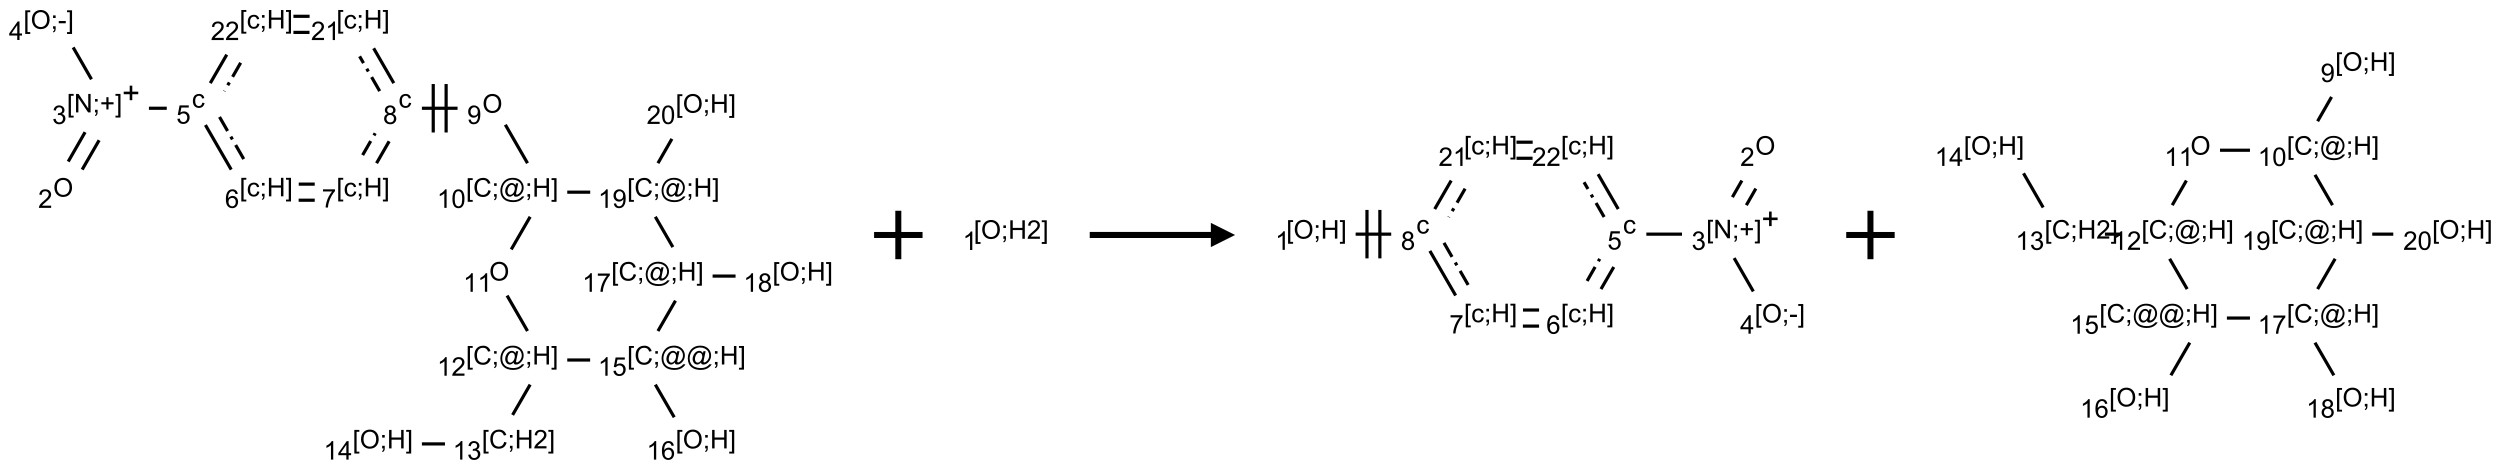 <?xml version="1.0" encoding="UTF-8"?>
<svg xmlns="http://www.w3.org/2000/svg" xmlns:xlink="http://www.w3.org/1999/xlink" width="1032" height="194" viewBox="0 0 1032 194">
<defs>
<g>
<g id="glyph-0-0">
<path d="M 1.332 0 L 1.332 -6.668 L 6.668 -6.668 L 6.668 0 Z M 1.5 -0.168 L 6.5 -0.168 L 6.5 -6.5 L 1.5 -6.5 Z M 1.5 -0.168 "/>
</g>
<g id="glyph-0-1">
<path d="M 0.516 -3.719 C 0.516 -4.984 0.855 -5.977 1.535 -6.695 C 2.215 -7.414 3.094 -7.77 4.172 -7.77 C 4.875 -7.77 5.512 -7.602 6.078 -7.266 C 6.645 -6.93 7.074 -6.461 7.371 -5.855 C 7.668 -5.254 7.816 -4.57 7.816 -3.809 C 7.816 -3.035 7.66 -2.34 7.348 -1.73 C 7.035 -1.117 6.594 -0.656 6.02 -0.34 C 5.449 -0.027 4.828 0.129 4.168 0.129 C 3.449 0.129 2.805 -0.043 2.238 -0.391 C 1.672 -0.738 1.246 -1.211 0.953 -1.812 C 0.66 -2.414 0.516 -3.047 0.516 -3.719 Z M 1.559 -3.703 C 1.559 -2.781 1.805 -2.059 2.301 -1.527 C 2.793 -1 3.414 -0.734 4.16 -0.734 C 4.922 -0.734 5.547 -1 6.039 -1.535 C 6.531 -2.07 6.777 -2.828 6.777 -3.812 C 6.777 -4.434 6.672 -4.977 6.461 -5.441 C 6.25 -5.902 5.945 -6.262 5.539 -6.52 C 5.133 -6.773 4.68 -6.902 4.176 -6.902 C 3.461 -6.902 2.848 -6.656 2.332 -6.164 C 1.816 -5.672 1.559 -4.852 1.559 -3.703 Z M 1.559 -3.703 "/>
</g>
<g id="glyph-0-2">
<path d="M 5.371 -0.902 L 5.371 0 L 0.324 0 C 0.316 -0.227 0.352 -0.441 0.434 -0.652 C 0.562 -0.996 0.766 -1.332 1.051 -1.668 C 1.332 -2 1.742 -2.387 2.277 -2.824 C 3.105 -3.504 3.668 -4.043 3.957 -4.441 C 4.25 -4.84 4.395 -5.215 4.395 -5.566 C 4.395 -5.938 4.262 -6.254 3.996 -6.508 C 3.73 -6.762 3.387 -6.891 2.957 -6.891 C 2.508 -6.891 2.145 -6.754 1.875 -6.484 C 1.605 -6.215 1.469 -5.84 1.465 -5.359 L 0.5 -5.457 C 0.566 -6.176 0.812 -6.727 1.246 -7.102 C 1.676 -7.477 2.254 -7.668 2.98 -7.668 C 3.711 -7.668 4.293 -7.465 4.719 -7.059 C 5.145 -6.652 5.359 -6.148 5.359 -5.547 C 5.359 -5.242 5.297 -4.941 5.172 -4.645 C 5.047 -4.352 4.84 -4.039 4.551 -3.715 C 4.262 -3.387 3.777 -2.938 3.105 -2.371 C 2.543 -1.898 2.18 -1.578 2.02 -1.41 C 1.859 -1.242 1.73 -1.07 1.625 -0.902 Z M 5.371 -0.902 "/>
</g>
<g id="glyph-0-3">
<path d="M 0.723 2.121 L 0.723 -7.637 L 2.793 -7.637 L 2.793 -6.859 L 1.66 -6.859 L 1.66 1.344 L 2.793 1.344 L 2.793 2.121 Z M 0.723 2.121 "/>
</g>
<g id="glyph-0-4">
<path d="M 0.812 0 L 0.812 -7.637 L 1.848 -7.637 L 5.859 -1.641 L 5.859 -7.637 L 6.828 -7.637 L 6.828 0 L 5.793 0 L 1.781 -6 L 1.781 0 Z M 0.812 0 "/>
</g>
<g id="glyph-0-5">
<path d="M 0.949 -4.465 L 0.949 -5.531 L 2.016 -5.531 L 2.016 -4.465 Z M 0.949 0 L 0.949 -1.066 L 2.016 -1.066 L 2.016 0 C 2.016 0.391 1.945 0.711 1.809 0.949 C 1.668 1.191 1.449 1.379 1.145 1.512 L 0.887 1.109 C 1.082 1.023 1.23 0.895 1.324 0.727 C 1.418 0.559 1.469 0.316 1.48 0 Z M 0.949 0 "/>
</g>
<g id="glyph-0-6">
<path d="M 2.672 -1.234 L 2.672 -3.328 L 0.594 -3.328 L 0.594 -4.203 L 2.672 -4.203 L 2.672 -6.281 L 3.559 -6.281 L 3.559 -4.203 L 5.637 -4.203 L 5.637 -3.328 L 3.559 -3.328 L 3.559 -1.234 Z M 2.672 -1.234 "/>
</g>
<g id="glyph-0-7">
<path d="M 2.27 2.121 L 0.203 2.121 L 0.203 1.344 L 1.332 1.344 L 1.332 -6.859 L 0.203 -6.859 L 0.203 -7.637 L 2.27 -7.637 Z M 2.27 2.121 "/>
</g>
<g id="glyph-0-8">
<path d="M 0.449 -2.016 L 1.387 -2.141 C 1.492 -1.609 1.676 -1.227 1.934 -0.992 C 2.191 -0.758 2.508 -0.641 2.879 -0.641 C 3.32 -0.641 3.695 -0.793 3.996 -1.098 C 4.301 -1.402 4.453 -1.781 4.453 -2.234 C 4.453 -2.664 4.312 -3.02 4.031 -3.301 C 3.75 -3.578 3.391 -3.719 2.957 -3.719 C 2.781 -3.719 2.562 -3.684 2.297 -3.613 L 2.402 -4.438 C 2.465 -4.43 2.516 -4.426 2.551 -4.426 C 2.949 -4.426 3.312 -4.531 3.629 -4.738 C 3.949 -4.949 4.109 -5.27 4.109 -5.703 C 4.109 -6.047 3.992 -6.332 3.762 -6.559 C 3.527 -6.785 3.227 -6.895 2.859 -6.895 C 2.496 -6.895 2.191 -6.781 1.949 -6.551 C 1.707 -6.324 1.547 -5.98 1.48 -5.52 L 0.543 -5.688 C 0.656 -6.316 0.918 -6.805 1.324 -7.148 C 1.73 -7.492 2.234 -7.668 2.84 -7.668 C 3.254 -7.668 3.641 -7.578 3.988 -7.398 C 4.34 -7.219 4.609 -6.977 4.793 -6.668 C 4.98 -6.359 5.074 -6.031 5.074 -5.684 C 5.074 -5.352 4.984 -5.051 4.809 -4.781 C 4.629 -4.512 4.367 -4.297 4.02 -4.137 C 4.473 -4.031 4.824 -3.816 5.074 -3.488 C 5.324 -3.16 5.449 -2.75 5.449 -2.254 C 5.449 -1.59 5.203 -1.023 4.719 -0.559 C 4.234 -0.098 3.617 0.137 2.875 0.137 C 2.203 0.137 1.648 -0.062 1.207 -0.465 C 0.762 -0.863 0.512 -1.379 0.449 -2.016 Z M 0.449 -2.016 "/>
</g>
<g id="glyph-0-9">
<path d="M 0.34 -2.293 L 0.34 -3.234 L 3.219 -3.234 L 3.219 -2.293 Z M 0.34 -2.293 "/>
</g>
<g id="glyph-0-10">
<path d="M 3.449 0 L 3.449 -1.828 L 0.137 -1.828 L 0.137 -2.688 L 3.621 -7.637 L 4.387 -7.637 L 4.387 -2.688 L 5.418 -2.688 L 5.418 -1.828 L 4.387 -1.828 L 4.387 0 Z M 3.449 -2.688 L 3.449 -6.129 L 1.059 -2.688 Z M 3.449 -2.688 "/>
</g>
<g id="glyph-0-11">
<path d="M 4.312 -2.027 L 5.234 -1.906 C 5.133 -1.27 4.875 -0.773 4.461 -0.414 C 4.047 -0.055 3.535 0.125 2.934 0.125 C 2.176 0.125 1.566 -0.121 1.105 -0.617 C 0.645 -1.113 0.418 -1.82 0.418 -2.746 C 0.418 -3.344 0.516 -3.863 0.715 -4.312 C 0.91 -4.762 1.211 -5.098 1.617 -5.32 C 2.023 -5.543 2.461 -5.656 2.938 -5.656 C 3.539 -5.656 4.031 -5.504 4.41 -5.199 C 4.793 -4.895 5.039 -4.465 5.145 -3.906 L 4.234 -3.766 C 4.148 -4.137 3.992 -4.418 3.773 -4.605 C 3.555 -4.793 3.285 -4.887 2.973 -4.887 C 2.5 -4.887 2.117 -4.715 1.824 -4.379 C 1.527 -4.039 1.379 -3.504 1.379 -2.77 C 1.379 -2.027 1.523 -1.488 1.809 -1.152 C 2.094 -0.816 2.465 -0.645 2.922 -0.645 C 3.289 -0.645 3.598 -0.758 3.844 -0.984 C 4.09 -1.211 4.246 -1.559 4.312 -2.027 Z M 4.312 -2.027 "/>
</g>
<g id="glyph-0-12">
<path d="M 0.441 -2 L 1.426 -2.082 C 1.5 -1.605 1.668 -1.242 1.934 -1.004 C 2.199 -0.762 2.52 -0.641 2.895 -0.641 C 3.348 -0.641 3.73 -0.812 4.043 -1.152 C 4.355 -1.492 4.512 -1.941 4.512 -2.504 C 4.512 -3.039 4.359 -3.461 4.059 -3.77 C 3.758 -4.078 3.367 -4.234 2.879 -4.234 C 2.578 -4.234 2.305 -4.164 2.062 -4.027 C 1.82 -3.891 1.629 -3.715 1.488 -3.496 L 0.609 -3.609 L 1.348 -7.531 L 5.145 -7.531 L 5.145 -6.637 L 2.098 -6.637 L 1.688 -4.582 C 2.145 -4.902 2.625 -5.062 3.129 -5.062 C 3.797 -5.062 4.359 -4.832 4.816 -4.371 C 5.277 -3.91 5.504 -3.312 5.504 -2.59 C 5.504 -1.898 5.305 -1.301 4.902 -0.797 C 4.41 -0.18 3.742 0.129 2.895 0.129 C 2.199 0.129 1.633 -0.062 1.195 -0.453 C 0.758 -0.844 0.504 -1.359 0.441 -2 Z M 0.441 -2 "/>
</g>
<g id="glyph-0-13">
<path d="M 0.855 0 L 0.855 -7.637 L 1.863 -7.637 L 1.863 -4.5 L 5.832 -4.5 L 5.832 -7.637 L 6.844 -7.637 L 6.844 0 L 5.832 0 L 5.832 -3.598 L 1.863 -3.598 L 1.863 0 Z M 0.855 0 "/>
</g>
<g id="glyph-0-14">
<path d="M 5.309 -5.766 L 4.375 -5.691 C 4.293 -6.059 4.172 -6.328 4.02 -6.496 C 3.766 -6.762 3.453 -6.895 3.082 -6.895 C 2.785 -6.895 2.523 -6.812 2.297 -6.645 C 2 -6.43 1.77 -6.117 1.598 -5.703 C 1.43 -5.289 1.34 -4.703 1.332 -3.938 C 1.559 -4.281 1.836 -4.535 2.16 -4.703 C 2.488 -4.871 2.828 -4.953 3.188 -4.953 C 3.812 -4.953 4.344 -4.723 4.785 -4.262 C 5.223 -3.801 5.441 -3.207 5.441 -2.48 C 5.441 -2 5.34 -1.555 5.133 -1.145 C 4.926 -0.73 4.641 -0.418 4.281 -0.199 C 3.922 0.02 3.512 0.129 3.051 0.129 C 2.27 0.129 1.633 -0.156 1.141 -0.73 C 0.648 -1.305 0.402 -2.254 0.402 -3.574 C 0.402 -5.051 0.672 -6.121 1.219 -6.793 C 1.695 -7.375 2.336 -7.668 3.141 -7.668 C 3.742 -7.668 4.234 -7.5 4.617 -7.16 C 5 -6.824 5.23 -6.359 5.309 -5.766 Z M 1.48 -2.473 C 1.48 -2.152 1.547 -1.844 1.684 -1.547 C 1.82 -1.25 2.016 -1.027 2.262 -0.871 C 2.508 -0.719 2.766 -0.641 3.035 -0.641 C 3.434 -0.641 3.773 -0.801 4.059 -1.121 C 4.344 -1.441 4.484 -1.875 4.484 -2.422 C 4.484 -2.949 4.344 -3.367 4.062 -3.668 C 3.781 -3.973 3.426 -4.125 3 -4.125 C 2.578 -4.125 2.219 -3.973 1.922 -3.668 C 1.625 -3.363 1.48 -2.969 1.48 -2.473 Z M 1.48 -2.473 "/>
</g>
<g id="glyph-0-15">
<path d="M 0.504 -6.637 L 0.504 -7.535 L 5.449 -7.535 L 5.449 -6.809 C 4.961 -6.289 4.48 -5.602 4.004 -4.746 C 3.527 -3.887 3.156 -3.004 2.895 -2.098 C 2.707 -1.461 2.59 -0.762 2.535 0 L 1.574 0 C 1.582 -0.602 1.703 -1.328 1.926 -2.176 C 2.152 -3.027 2.477 -3.848 2.898 -4.637 C 3.32 -5.426 3.77 -6.094 4.246 -6.637 Z M 0.504 -6.637 "/>
</g>
<g id="glyph-0-16">
<path d="M 1.887 -4.141 C 1.496 -4.281 1.207 -4.484 1.02 -4.75 C 0.832 -5.016 0.738 -5.328 0.738 -5.699 C 0.738 -6.254 0.938 -6.719 1.34 -7.098 C 1.738 -7.477 2.27 -7.668 2.934 -7.668 C 3.598 -7.668 4.137 -7.473 4.543 -7.086 C 4.949 -6.699 5.152 -6.227 5.152 -5.672 C 5.152 -5.316 5.059 -5.008 4.871 -4.746 C 4.688 -4.484 4.406 -4.281 4.027 -4.141 C 4.496 -3.988 4.852 -3.742 5.098 -3.402 C 5.34 -3.062 5.465 -2.656 5.465 -2.184 C 5.465 -1.531 5.234 -0.98 4.77 -0.535 C 4.309 -0.09 3.703 0.129 2.949 0.129 C 2.195 0.129 1.586 -0.094 1.125 -0.539 C 0.664 -0.984 0.434 -1.543 0.434 -2.207 C 0.434 -2.703 0.559 -3.121 0.809 -3.457 C 1.062 -3.793 1.422 -4.02 1.887 -4.141 Z M 1.699 -5.73 C 1.699 -5.367 1.812 -5.074 2.047 -4.844 C 2.281 -4.613 2.582 -4.5 2.953 -4.5 C 3.312 -4.5 3.609 -4.613 3.84 -4.84 C 4.07 -5.066 4.188 -5.348 4.188 -5.676 C 4.188 -6.02 4.07 -6.309 3.832 -6.543 C 3.594 -6.777 3.297 -6.895 2.941 -6.895 C 2.586 -6.895 2.289 -6.781 2.051 -6.551 C 1.816 -6.324 1.699 -6.047 1.699 -5.73 Z M 1.395 -2.203 C 1.395 -1.938 1.461 -1.676 1.586 -1.426 C 1.711 -1.176 1.902 -0.984 2.152 -0.848 C 2.402 -0.711 2.672 -0.641 2.957 -0.641 C 3.406 -0.641 3.777 -0.785 4.066 -1.074 C 4.359 -1.363 4.504 -1.727 4.504 -2.172 C 4.504 -2.625 4.355 -2.996 4.055 -3.293 C 3.754 -3.586 3.379 -3.734 2.926 -3.734 C 2.484 -3.734 2.121 -3.59 1.832 -3.297 C 1.543 -3.004 1.395 -2.641 1.395 -2.203 Z M 1.395 -2.203 "/>
</g>
<g id="glyph-0-17">
<path d="M 0.582 -1.766 L 1.484 -1.848 C 1.562 -1.426 1.707 -1.117 1.922 -0.926 C 2.137 -0.734 2.414 -0.641 2.75 -0.641 C 3.039 -0.641 3.289 -0.707 3.508 -0.84 C 3.727 -0.973 3.902 -1.148 4.043 -1.367 C 4.18 -1.586 4.297 -1.887 4.391 -2.262 C 4.484 -2.637 4.531 -3.016 4.531 -3.406 C 4.531 -3.449 4.531 -3.512 4.527 -3.594 C 4.34 -3.297 4.082 -3.055 3.758 -2.867 C 3.434 -2.68 3.082 -2.59 2.703 -2.59 C 2.07 -2.59 1.535 -2.816 1.098 -3.277 C 0.66 -3.734 0.441 -4.34 0.441 -5.09 C 0.441 -5.863 0.672 -6.484 1.129 -6.957 C 1.586 -7.43 2.156 -7.668 2.844 -7.668 C 3.34 -7.668 3.793 -7.531 4.207 -7.266 C 4.617 -7 4.93 -6.617 5.145 -6.121 C 5.355 -5.629 5.465 -4.91 5.465 -3.973 C 5.465 -2.996 5.359 -2.223 5.145 -1.645 C 4.934 -1.066 4.617 -0.625 4.199 -0.324 C 3.781 -0.02 3.293 0.129 2.73 0.129 C 2.133 0.129 1.645 -0.035 1.266 -0.367 C 0.887 -0.699 0.66 -1.164 0.582 -1.766 Z M 4.422 -5.137 C 4.422 -5.676 4.277 -6.102 3.992 -6.418 C 3.707 -6.734 3.359 -6.891 2.957 -6.891 C 2.543 -6.891 2.18 -6.719 1.871 -6.379 C 1.562 -6.039 1.406 -5.598 1.406 -5.059 C 1.406 -4.57 1.555 -4.176 1.848 -3.871 C 2.141 -3.566 2.5 -3.418 2.934 -3.418 C 3.367 -3.418 3.723 -3.57 4.004 -3.871 C 4.281 -4.176 4.422 -4.598 4.422 -5.137 Z M 4.422 -5.137 "/>
</g>
<g id="glyph-0-18">
<path d="M 6.27 -2.676 L 7.281 -2.422 C 7.07 -1.594 6.688 -0.961 6.137 -0.523 C 5.586 -0.086 4.914 0.129 4.121 0.129 C 3.297 0.129 2.629 -0.039 2.113 -0.371 C 1.598 -0.707 1.203 -1.191 0.934 -1.828 C 0.664 -2.465 0.531 -3.145 0.531 -3.875 C 0.531 -4.672 0.684 -5.363 0.988 -5.957 C 1.293 -6.547 1.723 -6.996 2.285 -7.305 C 2.844 -7.613 3.461 -7.766 4.137 -7.766 C 4.898 -7.766 5.543 -7.57 6.062 -7.184 C 6.582 -6.793 6.945 -6.246 7.152 -5.543 L 6.156 -5.309 C 5.98 -5.863 5.723 -6.266 5.387 -6.52 C 5.051 -6.773 4.625 -6.902 4.113 -6.902 C 3.527 -6.902 3.039 -6.762 2.645 -6.48 C 2.25 -6.199 1.973 -5.82 1.812 -5.348 C 1.652 -4.871 1.574 -4.383 1.574 -3.879 C 1.574 -3.23 1.668 -2.664 1.855 -2.18 C 2.047 -1.695 2.34 -1.332 2.738 -1.094 C 3.137 -0.855 3.57 -0.734 4.035 -0.734 C 4.602 -0.734 5.082 -0.898 5.473 -1.223 C 5.867 -1.551 6.133 -2.035 6.27 -2.676 Z M 6.27 -2.676 "/>
</g>
<g id="glyph-0-19">
<path d="M 6.047 -0.848 C 5.82 -0.59 5.57 -0.379 5.289 -0.223 C 5.008 -0.062 4.73 0.016 4.449 0.016 C 4.141 0.016 3.84 -0.074 3.547 -0.254 C 3.254 -0.434 3.02 -0.715 2.836 -1.09 C 2.652 -1.465 2.562 -1.875 2.562 -2.324 C 2.562 -2.875 2.703 -3.43 2.988 -3.98 C 3.27 -4.535 3.621 -4.953 4.043 -5.23 C 4.461 -5.508 4.871 -5.645 5.266 -5.645 C 5.566 -5.645 5.855 -5.566 6.129 -5.41 C 6.402 -5.25 6.641 -5.012 6.84 -4.688 L 7.016 -5.496 L 7.949 -5.496 L 7.199 -2 C 7.094 -1.516 7.043 -1.246 7.043 -1.191 C 7.043 -1.098 7.078 -1.02 7.148 -0.949 C 7.219 -0.883 7.305 -0.848 7.406 -0.848 C 7.59 -0.848 7.832 -0.953 8.129 -1.168 C 8.527 -1.445 8.84 -1.816 9.07 -2.285 C 9.301 -2.75 9.418 -3.234 9.418 -3.73 C 9.418 -4.309 9.27 -4.852 8.973 -5.355 C 8.676 -5.859 8.23 -6.262 7.645 -6.562 C 7.055 -6.863 6.406 -7.016 5.691 -7.016 C 4.879 -7.016 4.137 -6.824 3.465 -6.445 C 2.793 -6.066 2.273 -5.52 1.902 -4.809 C 1.535 -4.098 1.348 -3.34 1.348 -2.527 C 1.348 -1.676 1.535 -0.941 1.902 -0.328 C 2.273 0.285 2.809 0.742 3.508 1.035 C 4.207 1.328 4.984 1.473 5.832 1.473 C 6.742 1.473 7.504 1.32 8.121 1.016 C 8.734 0.711 9.195 0.34 9.5 -0.098 L 10.441 -0.098 C 10.266 0.266 9.961 0.637 9.531 1.016 C 9.102 1.395 8.59 1.695 7.996 1.914 C 7.402 2.133 6.688 2.246 5.848 2.246 C 5.078 2.246 4.367 2.145 3.715 1.949 C 3.066 1.75 2.512 1.453 2.051 1.055 C 1.594 0.656 1.25 0.199 1.016 -0.316 C 0.723 -0.973 0.578 -1.684 0.578 -2.441 C 0.578 -3.289 0.75 -4.098 1.098 -4.863 C 1.523 -5.805 2.125 -6.527 2.902 -7.027 C 3.684 -7.527 4.629 -7.777 5.738 -7.777 C 6.602 -7.777 7.375 -7.602 8.059 -7.246 C 8.746 -6.895 9.285 -6.371 9.684 -5.672 C 10.02 -5.07 10.188 -4.418 10.188 -3.715 C 10.188 -2.707 9.832 -1.812 9.125 -1.031 C 8.492 -0.328 7.801 0.02 7.051 0.02 C 6.812 0.02 6.617 -0.016 6.473 -0.09 C 6.324 -0.16 6.215 -0.266 6.145 -0.402 C 6.102 -0.488 6.066 -0.637 6.047 -0.848 Z M 3.527 -2.262 C 3.527 -1.785 3.641 -1.414 3.863 -1.152 C 4.09 -0.887 4.348 -0.754 4.641 -0.754 C 4.836 -0.754 5.039 -0.812 5.254 -0.93 C 5.469 -1.047 5.676 -1.219 5.871 -1.449 C 6.066 -1.676 6.23 -1.969 6.355 -2.32 C 6.48 -2.672 6.543 -3.027 6.543 -3.379 C 6.543 -3.852 6.426 -4.219 6.191 -4.48 C 5.957 -4.738 5.672 -4.871 5.332 -4.871 C 5.109 -4.871 4.902 -4.812 4.707 -4.699 C 4.512 -4.586 4.32 -4.406 4.137 -4.156 C 3.953 -3.906 3.805 -3.602 3.691 -3.246 C 3.582 -2.887 3.527 -2.559 3.527 -2.262 Z M 3.527 -2.262 "/>
</g>
<g id="glyph-0-20">
<path d="M 3.973 0 L 3.035 0 L 3.035 -5.973 C 2.809 -5.758 2.516 -5.543 2.148 -5.328 C 1.781 -5.113 1.453 -4.953 1.16 -4.844 L 1.16 -5.75 C 1.684 -5.996 2.145 -6.297 2.535 -6.645 C 2.93 -6.996 3.207 -7.336 3.371 -7.668 L 3.973 -7.668 Z M 3.973 0 "/>
</g>
<g id="glyph-0-21">
<path d="M 0.441 -3.766 C 0.441 -4.668 0.535 -5.395 0.723 -5.945 C 0.906 -6.496 1.184 -6.922 1.551 -7.219 C 1.918 -7.516 2.375 -7.668 2.934 -7.668 C 3.344 -7.668 3.703 -7.586 4.012 -7.418 C 4.32 -7.254 4.574 -7.016 4.777 -6.707 C 4.977 -6.395 5.137 -6.016 5.25 -5.57 C 5.363 -5.125 5.422 -4.523 5.422 -3.766 C 5.422 -2.871 5.328 -2.148 5.145 -1.598 C 4.961 -1.047 4.688 -0.621 4.32 -0.32 C 3.953 -0.02 3.492 0.129 2.934 0.129 C 2.195 0.129 1.617 -0.133 1.199 -0.66 C 0.695 -1.297 0.441 -2.332 0.441 -3.766 Z M 1.406 -3.766 C 1.406 -2.512 1.555 -1.68 1.848 -1.262 C 2.141 -0.848 2.5 -0.641 2.934 -0.641 C 3.363 -0.641 3.727 -0.848 4.02 -1.266 C 4.312 -1.684 4.457 -2.516 4.457 -3.766 C 4.457 -5.023 4.312 -5.859 4.02 -6.27 C 3.727 -6.684 3.359 -6.891 2.922 -6.891 C 2.492 -6.891 2.148 -6.707 1.891 -6.344 C 1.566 -5.879 1.406 -5.02 1.406 -3.766 Z M 1.406 -3.766 "/>
</g>
</g>
</defs>
<path fill="none" stroke-width="0.033" stroke-linecap="butt" stroke-linejoin="miter" stroke="rgb(0%, 0%, 0%)" stroke-opacity="1" stroke-miterlimit="10" d="M 0.231 1.499 L 0.406 1.196 " transform="matrix(40, 0, 0, 40, 24.68, 10.049)"/>
<path fill="none" stroke-width="0.033" stroke-linecap="butt" stroke-linejoin="miter" stroke="rgb(0%, 0%, 0%)" stroke-opacity="1" stroke-miterlimit="10" d="M 0.087 1.416 L 0.261 1.113 " transform="matrix(40, 0, 0, 40, 24.68, 10.049)"/>
<path fill="none" stroke-width="0.033" stroke-linecap="butt" stroke-linejoin="miter" stroke="rgb(0%, 0%, 0%)" stroke-opacity="1" stroke-miterlimit="10" d="M 0.327 0.567 L 0.138 0.238 " transform="matrix(40, 0, 0, 40, 24.68, 10.049)"/>
<path fill="none" stroke-width="0.033" stroke-linecap="butt" stroke-linejoin="miter" stroke="rgb(0%, 0%, 0%)" stroke-opacity="1" stroke-miterlimit="10" d="M 0.92 0.866 L 1.104 0.866 " transform="matrix(40, 0, 0, 40, 24.68, 10.049)"/>
<path fill="none" stroke-width="0.033" stroke-linecap="butt" stroke-linejoin="miter" stroke="rgb(0%, 0%, 0%)" stroke-opacity="1" stroke-miterlimit="10" d="M 1.503 1.039 L 1.769 1.499 " transform="matrix(40, 0, 0, 40, 24.68, 10.049)"/>
<path fill="none" stroke-width="0.033" stroke-linecap="butt" stroke-linejoin="miter" stroke="rgb(0%, 0%, 0%)" stroke-opacity="1" stroke-dasharray="0.167 0.067 0.033 0.067" stroke-dashoffset="0.333" stroke-miterlimit="10" d="M 1.648 0.955 L 1.913 1.416 " transform="matrix(40, 0, 0, 40, 24.68, 10.049)"/>
<path fill="none" stroke-width="0.033" stroke-linecap="butt" stroke-linejoin="miter" stroke="rgb(0%, 0%, 0%)" stroke-opacity="1" stroke-miterlimit="10" d="M 2.465 1.815 L 2.631 1.815 " transform="matrix(40, 0, 0, 40, 24.68, 10.049)"/>
<path fill="none" stroke-width="0.033" stroke-linecap="butt" stroke-linejoin="miter" stroke="rgb(0%, 0%, 0%)" stroke-opacity="1" stroke-dasharray="0.167 0.067 0.033 0.067" stroke-dashoffset="0.333" stroke-miterlimit="10" d="M 2.465 1.649 L 2.631 1.649 " transform="matrix(40, 0, 0, 40, 24.68, 10.049)"/>
<path fill="none" stroke-width="0.033" stroke-linecap="butt" stroke-linejoin="miter" stroke="rgb(0%, 0%, 0%)" stroke-opacity="1" stroke-miterlimit="10" d="M 3.269 1.433 L 3.399 1.207 " transform="matrix(40, 0, 0, 40, 24.68, 10.049)"/>
<path fill="none" stroke-width="0.033" stroke-linecap="butt" stroke-linejoin="miter" stroke="rgb(0%, 0%, 0%)" stroke-opacity="1" stroke-dasharray="0.167 0.067 0.033 0.067" stroke-dashoffset="0.333" stroke-miterlimit="10" d="M 3.125 1.35 L 3.255 1.124 " transform="matrix(40, 0, 0, 40, 24.68, 10.049)"/>
<path fill="none" stroke-width="0.033" stroke-linecap="butt" stroke-linejoin="miter" stroke="rgb(0%, 0%, 0%)" stroke-opacity="1" stroke-miterlimit="10" d="M 3.737 0.866 L 4.105 0.866 " transform="matrix(40, 0, 0, 40, 24.68, 10.049)"/>
<path fill="none" stroke-width="0.033" stroke-linecap="butt" stroke-linejoin="miter" stroke="rgb(0%, 0%, 0%)" stroke-opacity="1" stroke-miterlimit="10" d="M 3.987 1.116 L 3.987 0.616 " transform="matrix(40, 0, 0, 40, 24.68, 10.049)"/>
<path fill="none" stroke-width="0.033" stroke-linecap="butt" stroke-linejoin="miter" stroke="rgb(0%, 0%, 0%)" stroke-opacity="1" stroke-miterlimit="10" d="M 3.854 1.116 L 3.854 0.616 " transform="matrix(40, 0, 0, 40, 24.68, 10.049)"/>
<path fill="none" stroke-width="0.033" stroke-linecap="butt" stroke-linejoin="miter" stroke="rgb(0%, 0%, 0%)" stroke-opacity="1" stroke-miterlimit="10" d="M 4.598 1.036 L 4.827 1.433 " transform="matrix(40, 0, 0, 40, 24.68, 10.049)"/>
<path fill="none" stroke-width="0.033" stroke-linecap="butt" stroke-linejoin="miter" stroke="rgb(0%, 0%, 0%)" stroke-opacity="1" stroke-miterlimit="10" d="M 4.854 1.986 L 4.659 2.323 " transform="matrix(40, 0, 0, 40, 24.68, 10.049)"/>
<path fill="none" stroke-width="0.033" stroke-linecap="butt" stroke-linejoin="miter" stroke="rgb(0%, 0%, 0%)" stroke-opacity="1" stroke-miterlimit="10" d="M 4.616 2.799 L 4.827 3.165 " transform="matrix(40, 0, 0, 40, 24.68, 10.049)"/>
<path fill="none" stroke-width="0.033" stroke-linecap="butt" stroke-linejoin="miter" stroke="rgb(0%, 0%, 0%)" stroke-opacity="1" stroke-miterlimit="10" d="M 4.854 3.718 L 4.673 4.031 " transform="matrix(40, 0, 0, 40, 24.68, 10.049)"/>
<path fill="none" stroke-width="0.033" stroke-linecap="butt" stroke-linejoin="miter" stroke="rgb(0%, 0%, 0%)" stroke-opacity="1" stroke-miterlimit="10" d="M 3.975 4.33 L 3.737 4.33 " transform="matrix(40, 0, 0, 40, 24.68, 10.049)"/>
<path fill="none" stroke-width="0.033" stroke-linecap="butt" stroke-linejoin="miter" stroke="rgb(0%, 0%, 0%)" stroke-opacity="1" stroke-miterlimit="10" d="M 5.237 3.464 L 5.473 3.464 " transform="matrix(40, 0, 0, 40, 24.68, 10.049)"/>
<path fill="none" stroke-width="0.033" stroke-linecap="butt" stroke-linejoin="miter" stroke="rgb(0%, 0%, 0%)" stroke-opacity="1" stroke-miterlimit="10" d="M 6.146 3.718 L 6.341 4.055 " transform="matrix(40, 0, 0, 40, 24.68, 10.049)"/>
<path fill="none" stroke-width="0.033" stroke-linecap="butt" stroke-linejoin="miter" stroke="rgb(0%, 0%, 0%)" stroke-opacity="1" stroke-miterlimit="10" d="M 6.173 3.165 L 6.354 2.852 " transform="matrix(40, 0, 0, 40, 24.68, 10.049)"/>
<path fill="none" stroke-width="0.033" stroke-linecap="butt" stroke-linejoin="miter" stroke="rgb(0%, 0%, 0%)" stroke-opacity="1" stroke-miterlimit="10" d="M 6.737 2.598 L 6.974 2.598 " transform="matrix(40, 0, 0, 40, 24.68, 10.049)"/>
<path fill="none" stroke-width="0.033" stroke-linecap="butt" stroke-linejoin="miter" stroke="rgb(0%, 0%, 0%)" stroke-opacity="1" stroke-miterlimit="10" d="M 6.327 2.299 L 6.146 1.986 " transform="matrix(40, 0, 0, 40, 24.68, 10.049)"/>
<path fill="none" stroke-width="0.033" stroke-linecap="butt" stroke-linejoin="miter" stroke="rgb(0%, 0%, 0%)" stroke-opacity="1" stroke-miterlimit="10" d="M 5.474 1.732 L 5.237 1.732 " transform="matrix(40, 0, 0, 40, 24.68, 10.049)"/>
<path fill="none" stroke-width="0.033" stroke-linecap="butt" stroke-linejoin="miter" stroke="rgb(0%, 0%, 0%)" stroke-opacity="1" stroke-miterlimit="10" d="M 6.173 1.433 L 6.317 1.182 " transform="matrix(40, 0, 0, 40, 24.68, 10.049)"/>
<path fill="none" stroke-width="0.033" stroke-linecap="butt" stroke-linejoin="miter" stroke="rgb(0%, 0%, 0%)" stroke-opacity="1" stroke-miterlimit="10" d="M 3.447 0.607 L 3.239 0.247 " transform="matrix(40, 0, 0, 40, 24.68, 10.049)"/>
<path fill="none" stroke-width="0.033" stroke-linecap="butt" stroke-linejoin="miter" stroke="rgb(0%, 0%, 0%)" stroke-opacity="1" stroke-dasharray="0.167 0.067 0.033 0.067" stroke-dashoffset="0.333" stroke-miterlimit="10" d="M 3.302 0.69 L 3.094 0.33 " transform="matrix(40, 0, 0, 40, 24.68, 10.049)"/>
<path fill="none" stroke-width="0.033" stroke-linecap="butt" stroke-linejoin="miter" stroke="rgb(0%, 0%, 0%)" stroke-opacity="1" stroke-miterlimit="10" d="M 2.578 -0.083 L 2.411 -0.083 " transform="matrix(40, 0, 0, 40, 24.68, 10.049)"/>
<path fill="none" stroke-width="0.033" stroke-linecap="butt" stroke-linejoin="miter" stroke="rgb(0%, 0%, 0%)" stroke-opacity="1" stroke-dasharray="0.167 0.067 0.033 0.067" stroke-dashoffset="0.333" stroke-miterlimit="10" d="M 2.578 0.083 L 2.411 0.083 " transform="matrix(40, 0, 0, 40, 24.68, 10.049)"/>
<path fill="none" stroke-width="0.033" stroke-linecap="butt" stroke-linejoin="miter" stroke="rgb(0%, 0%, 0%)" stroke-opacity="1" stroke-miterlimit="10" d="M 1.723 0.313 L 1.553 0.607 " transform="matrix(40, 0, 0, 40, 24.68, 10.049)"/>
<path fill="none" stroke-width="0.033" stroke-linecap="butt" stroke-linejoin="miter" stroke="rgb(0%, 0%, 0%)" stroke-opacity="1" stroke-dasharray="0.167 0.067 0.033 0.067" stroke-dashoffset="0.333" stroke-miterlimit="10" d="M 1.867 0.396 L 1.698 0.69 " transform="matrix(40, 0, 0, 40, 24.68, 10.049)"/>
<g fill="rgb(0%, 0%, 0%)" fill-opacity="1">
<use xlink:href="#glyph-0-1" x="21.926" y="81.18"/>
</g>
<g fill="rgb(0%, 0%, 0%)" fill-opacity="1">
<use xlink:href="#glyph-0-2" x="15.738" y="85.812"/>
</g>
<g fill="rgb(0%, 0%, 0%)" fill-opacity="1">
<use xlink:href="#glyph-0-3" x="27.609" y="46.402"/>
<use xlink:href="#glyph-0-4" x="30.573" y="46.402"/>
<use xlink:href="#glyph-0-5" x="38.276" y="46.402"/>
<use xlink:href="#glyph-0-6" x="41.24" y="46.402"/>
<use xlink:href="#glyph-0-7" x="47.469" y="46.402"/>
</g>
<g fill="rgb(0%, 0%, 0%)" fill-opacity="1">
<use xlink:href="#glyph-0-8" x="21.555" y="51.172"/>
</g>
<path fill-rule="nonzero" fill="rgb(0%, 0%, 0%)" fill-opacity="1" d="M 51.074 37.832 L 53.539 37.832 L 53.539 35.367 L 54.605 35.367 L 54.605 37.832 L 57.07 37.832 L 57.07 38.898 L 54.605 38.898 L 54.605 41.363 L 53.539 41.363 L 53.539 38.898 L 51.074 38.898 "/>
<g fill="rgb(0%, 0%, 0%)" fill-opacity="1">
<use xlink:href="#glyph-0-3" x="9.695" y="11.898"/>
<use xlink:href="#glyph-0-1" x="12.659" y="11.898"/>
<use xlink:href="#glyph-0-5" x="20.956" y="11.898"/>
<use xlink:href="#glyph-0-9" x="23.919" y="11.898"/>
<use xlink:href="#glyph-0-7" x="27.471" y="11.898"/>
</g>
<g fill="rgb(0%, 0%, 0%)" fill-opacity="1">
<use xlink:href="#glyph-0-10" x="3.668" y="16.5"/>
</g>
<g fill="rgb(0%, 0%, 0%)" fill-opacity="1">
<use xlink:href="#glyph-0-11" x="79.199" y="44.426"/>
</g>
<g fill="rgb(0%, 0%, 0%)" fill-opacity="1">
<use xlink:href="#glyph-0-12" x="72.777" y="51.039"/>
</g>
<g fill="rgb(0%, 0%, 0%)" fill-opacity="1">
<use xlink:href="#glyph-0-3" x="98.891" y="81.043"/>
<use xlink:href="#glyph-0-11" x="101.854" y="81.043"/>
<use xlink:href="#glyph-0-5" x="107.188" y="81.043"/>
<use xlink:href="#glyph-0-13" x="110.151" y="81.043"/>
<use xlink:href="#glyph-0-7" x="117.854" y="81.043"/>
</g>
<g fill="rgb(0%, 0%, 0%)" fill-opacity="1">
<use xlink:href="#glyph-0-14" x="92.84" y="85.812"/>
</g>
<g fill="rgb(0%, 0%, 0%)" fill-opacity="1">
<use xlink:href="#glyph-0-3" x="138.891" y="81.043"/>
<use xlink:href="#glyph-0-11" x="141.854" y="81.043"/>
<use xlink:href="#glyph-0-5" x="147.188" y="81.043"/>
<use xlink:href="#glyph-0-13" x="150.151" y="81.043"/>
<use xlink:href="#glyph-0-7" x="157.854" y="81.043"/>
</g>
<g fill="rgb(0%, 0%, 0%)" fill-opacity="1">
<use xlink:href="#glyph-0-15" x="132.836" y="85.684"/>
</g>
<g fill="rgb(0%, 0%, 0%)" fill-opacity="1">
<use xlink:href="#glyph-0-11" x="164.508" y="44.426"/>
</g>
<g fill="rgb(0%, 0%, 0%)" fill-opacity="1">
<use xlink:href="#glyph-0-16" x="158.129" y="51.172"/>
</g>
<g fill="rgb(0%, 0%, 0%)" fill-opacity="1">
<use xlink:href="#glyph-0-1" x="199.102" y="46.539"/>
</g>
<g fill="rgb(0%, 0%, 0%)" fill-opacity="1">
<use xlink:href="#glyph-0-17" x="192.82" y="51.172"/>
</g>
<g fill="rgb(0%, 0%, 0%)" fill-opacity="1">
<use xlink:href="#glyph-0-3" x="192.344" y="81.184"/>
<use xlink:href="#glyph-0-18" x="195.307" y="81.184"/>
<use xlink:href="#glyph-0-5" x="203.01" y="81.184"/>
<use xlink:href="#glyph-0-19" x="205.974" y="81.184"/>
<use xlink:href="#glyph-0-5" x="216.802" y="81.184"/>
<use xlink:href="#glyph-0-13" x="219.766" y="81.184"/>
<use xlink:href="#glyph-0-7" x="227.469" y="81.184"/>
</g>
<g fill="rgb(0%, 0%, 0%)" fill-opacity="1">
<use xlink:href="#glyph-0-20" x="180.383" y="85.812"/>
<use xlink:href="#glyph-0-21" x="186.315" y="85.812"/>
</g>
<g fill="rgb(0%, 0%, 0%)" fill-opacity="1">
<use xlink:href="#glyph-0-1" x="201.926" y="115.82"/>
</g>
<g fill="rgb(0%, 0%, 0%)" fill-opacity="1">
<use xlink:href="#glyph-0-20" x="191.199" y="120.453"/>
<use xlink:href="#glyph-0-20" x="197.132" y="120.453"/>
</g>
<g fill="rgb(0%, 0%, 0%)" fill-opacity="1">
<use xlink:href="#glyph-0-3" x="192.344" y="150.465"/>
<use xlink:href="#glyph-0-18" x="195.307" y="150.465"/>
<use xlink:href="#glyph-0-5" x="203.01" y="150.465"/>
<use xlink:href="#glyph-0-19" x="205.974" y="150.465"/>
<use xlink:href="#glyph-0-5" x="216.802" y="150.465"/>
<use xlink:href="#glyph-0-13" x="219.766" y="150.465"/>
<use xlink:href="#glyph-0-7" x="227.469" y="150.465"/>
</g>
<g fill="rgb(0%, 0%, 0%)" fill-opacity="1">
<use xlink:href="#glyph-0-20" x="180.434" y="155.094"/>
<use xlink:href="#glyph-0-2" x="186.366" y="155.094"/>
</g>
<g fill="rgb(0%, 0%, 0%)" fill-opacity="1">
<use xlink:href="#glyph-0-3" x="198.891" y="185.098"/>
<use xlink:href="#glyph-0-18" x="201.854" y="185.098"/>
<use xlink:href="#glyph-0-5" x="209.557" y="185.098"/>
<use xlink:href="#glyph-0-13" x="212.521" y="185.098"/>
<use xlink:href="#glyph-0-2" x="220.224" y="185.098"/>
<use xlink:href="#glyph-0-7" x="226.156" y="185.098"/>
</g>
<g fill="rgb(0%, 0%, 0%)" fill-opacity="1">
<use xlink:href="#glyph-0-20" x="186.902" y="189.734"/>
<use xlink:href="#glyph-0-8" x="192.835" y="189.734"/>
</g>
<g fill="rgb(0%, 0%, 0%)" fill-opacity="1">
<use xlink:href="#glyph-0-3" x="145.543" y="185.102"/>
<use xlink:href="#glyph-0-1" x="148.507" y="185.102"/>
<use xlink:href="#glyph-0-5" x="156.803" y="185.102"/>
<use xlink:href="#glyph-0-13" x="159.767" y="185.102"/>
<use xlink:href="#glyph-0-7" x="167.47" y="185.102"/>
</g>
<g fill="rgb(0%, 0%, 0%)" fill-opacity="1">
<use xlink:href="#glyph-0-20" x="133.586" y="189.734"/>
<use xlink:href="#glyph-0-10" x="139.518" y="189.734"/>
</g>
<g fill="rgb(0%, 0%, 0%)" fill-opacity="1">
<use xlink:href="#glyph-0-3" x="258.891" y="150.465"/>
<use xlink:href="#glyph-0-18" x="261.854" y="150.465"/>
<use xlink:href="#glyph-0-5" x="269.557" y="150.465"/>
<use xlink:href="#glyph-0-19" x="272.521" y="150.465"/>
<use xlink:href="#glyph-0-19" x="283.349" y="150.465"/>
<use xlink:href="#glyph-0-5" x="294.177" y="150.465"/>
<use xlink:href="#glyph-0-13" x="297.141" y="150.465"/>
<use xlink:href="#glyph-0-7" x="304.844" y="150.465"/>
</g>
<g fill="rgb(0%, 0%, 0%)" fill-opacity="1">
<use xlink:href="#glyph-0-20" x="246.844" y="155.094"/>
<use xlink:href="#glyph-0-12" x="252.776" y="155.094"/>
</g>
<g fill="rgb(0%, 0%, 0%)" fill-opacity="1">
<use xlink:href="#glyph-0-3" x="278.891" y="185.102"/>
<use xlink:href="#glyph-0-1" x="281.854" y="185.102"/>
<use xlink:href="#glyph-0-5" x="290.151" y="185.102"/>
<use xlink:href="#glyph-0-13" x="293.115" y="185.102"/>
<use xlink:href="#glyph-0-7" x="300.818" y="185.102"/>
</g>
<g fill="rgb(0%, 0%, 0%)" fill-opacity="1">
<use xlink:href="#glyph-0-20" x="266.906" y="189.734"/>
<use xlink:href="#glyph-0-14" x="272.839" y="189.734"/>
</g>
<g fill="rgb(0%, 0%, 0%)" fill-opacity="1">
<use xlink:href="#glyph-0-3" x="252.344" y="115.824"/>
<use xlink:href="#glyph-0-18" x="255.307" y="115.824"/>
<use xlink:href="#glyph-0-5" x="263.01" y="115.824"/>
<use xlink:href="#glyph-0-19" x="265.974" y="115.824"/>
<use xlink:href="#glyph-0-5" x="276.802" y="115.824"/>
<use xlink:href="#glyph-0-13" x="279.766" y="115.824"/>
<use xlink:href="#glyph-0-7" x="287.469" y="115.824"/>
</g>
<g fill="rgb(0%, 0%, 0%)" fill-opacity="1">
<use xlink:href="#glyph-0-20" x="240.355" y="120.453"/>
<use xlink:href="#glyph-0-15" x="246.288" y="120.453"/>
</g>
<g fill="rgb(0%, 0%, 0%)" fill-opacity="1">
<use xlink:href="#glyph-0-3" x="318.891" y="115.82"/>
<use xlink:href="#glyph-0-1" x="321.854" y="115.82"/>
<use xlink:href="#glyph-0-5" x="330.151" y="115.82"/>
<use xlink:href="#glyph-0-13" x="333.115" y="115.82"/>
<use xlink:href="#glyph-0-7" x="340.818" y="115.82"/>
</g>
<g fill="rgb(0%, 0%, 0%)" fill-opacity="1">
<use xlink:href="#glyph-0-20" x="306.887" y="120.453"/>
<use xlink:href="#glyph-0-16" x="312.819" y="120.453"/>
</g>
<g fill="rgb(0%, 0%, 0%)" fill-opacity="1">
<use xlink:href="#glyph-0-3" x="258.891" y="81.184"/>
<use xlink:href="#glyph-0-18" x="261.854" y="81.184"/>
<use xlink:href="#glyph-0-5" x="269.557" y="81.184"/>
<use xlink:href="#glyph-0-19" x="272.521" y="81.184"/>
<use xlink:href="#glyph-0-5" x="283.349" y="81.184"/>
<use xlink:href="#glyph-0-13" x="286.313" y="81.184"/>
<use xlink:href="#glyph-0-7" x="294.016" y="81.184"/>
</g>
<g fill="rgb(0%, 0%, 0%)" fill-opacity="1">
<use xlink:href="#glyph-0-20" x="246.887" y="85.812"/>
<use xlink:href="#glyph-0-17" x="252.819" y="85.812"/>
</g>
<g fill="rgb(0%, 0%, 0%)" fill-opacity="1">
<use xlink:href="#glyph-0-3" x="278.891" y="46.539"/>
<use xlink:href="#glyph-0-1" x="281.854" y="46.539"/>
<use xlink:href="#glyph-0-5" x="290.151" y="46.539"/>
<use xlink:href="#glyph-0-13" x="293.115" y="46.539"/>
<use xlink:href="#glyph-0-7" x="300.818" y="46.539"/>
</g>
<g fill="rgb(0%, 0%, 0%)" fill-opacity="1">
<use xlink:href="#glyph-0-2" x="266.93" y="51.172"/>
<use xlink:href="#glyph-0-21" x="272.862" y="51.172"/>
</g>
<g fill="rgb(0%, 0%, 0%)" fill-opacity="1">
<use xlink:href="#glyph-0-3" x="138.891" y="11.762"/>
<use xlink:href="#glyph-0-11" x="141.854" y="11.762"/>
<use xlink:href="#glyph-0-5" x="147.188" y="11.762"/>
<use xlink:href="#glyph-0-13" x="150.151" y="11.762"/>
<use xlink:href="#glyph-0-7" x="157.854" y="11.762"/>
</g>
<g fill="rgb(0%, 0%, 0%)" fill-opacity="1">
<use xlink:href="#glyph-0-2" x="128.379" y="16.531"/>
<use xlink:href="#glyph-0-20" x="134.311" y="16.531"/>
</g>
<g fill="rgb(0%, 0%, 0%)" fill-opacity="1">
<use xlink:href="#glyph-0-3" x="98.891" y="11.762"/>
<use xlink:href="#glyph-0-11" x="101.854" y="11.762"/>
<use xlink:href="#glyph-0-5" x="107.188" y="11.762"/>
<use xlink:href="#glyph-0-13" x="110.151" y="11.762"/>
<use xlink:href="#glyph-0-7" x="117.854" y="11.762"/>
</g>
<g fill="rgb(0%, 0%, 0%)" fill-opacity="1">
<use xlink:href="#glyph-0-2" x="86.984" y="16.531"/>
<use xlink:href="#glyph-0-2" x="92.917" y="16.531"/>
</g>
<path fill="none" stroke-width="0.062" stroke-linecap="butt" stroke-linejoin="miter" stroke="rgb(0%, 0%, 0%)" stroke-opacity="1" stroke-miterlimit="10" d="M 0 0 L 0.5 0 M 0.25 -0.25 L 0.25 0.25 " transform="matrix(40, 0, 0, 40, 360.824, 97)"/>
<g fill="rgb(0%, 0%, 0%)" fill-opacity="1">
<use xlink:href="#glyph-0-3" x="401.977" y="98.57"/>
<use xlink:href="#glyph-0-1" x="404.94" y="98.57"/>
<use xlink:href="#glyph-0-5" x="413.237" y="98.57"/>
<use xlink:href="#glyph-0-13" x="416.201" y="98.57"/>
<use xlink:href="#glyph-0-2" x="423.904" y="98.57"/>
<use xlink:href="#glyph-0-7" x="429.836" y="98.57"/>
</g>
<g fill="rgb(0%, 0%, 0%)" fill-opacity="1">
<use xlink:href="#glyph-0-20" x="397.395" y="103.203"/>
</g>
<path fill-rule="nonzero" fill="rgb(0%, 0%, 0%)" fill-opacity="1" d="M 449.84 98.25 L 499.84 98.25 L 499.84 102 L 509.84 97 L 499.84 92 L 499.84 95.75 L 449.84 95.75 "/>
<path fill="none" stroke-width="0.033" stroke-linecap="butt" stroke-linejoin="miter" stroke="rgb(0%, 0%, 0%)" stroke-opacity="1" stroke-miterlimit="10" d="M 0.237 0.866 L 0.604 0.866 " transform="matrix(40, 0, 0, 40, 550.129, 62.016)"/>
<path fill="none" stroke-width="0.033" stroke-linecap="butt" stroke-linejoin="miter" stroke="rgb(0%, 0%, 0%)" stroke-opacity="1" stroke-miterlimit="10" d="M 0.487 1.116 L 0.487 0.616 " transform="matrix(40, 0, 0, 40, 550.129, 62.016)"/>
<path fill="none" stroke-width="0.033" stroke-linecap="butt" stroke-linejoin="miter" stroke="rgb(0%, 0%, 0%)" stroke-opacity="1" stroke-miterlimit="10" d="M 0.354 1.116 L 0.354 0.616 " transform="matrix(40, 0, 0, 40, 550.129, 62.016)"/>
<path fill="none" stroke-width="0.033" stroke-linecap="butt" stroke-linejoin="miter" stroke="rgb(0%, 0%, 0%)" stroke-opacity="1" stroke-miterlimit="10" d="M 1.003 1.039 L 1.269 1.499 " transform="matrix(40, 0, 0, 40, 550.129, 62.016)"/>
<path fill="none" stroke-width="0.033" stroke-linecap="butt" stroke-linejoin="miter" stroke="rgb(0%, 0%, 0%)" stroke-opacity="1" stroke-dasharray="0.167 0.067 0.033 0.067" stroke-dashoffset="0.333" stroke-miterlimit="10" d="M 1.148 0.955 L 1.413 1.416 " transform="matrix(40, 0, 0, 40, 550.129, 62.016)"/>
<path fill="none" stroke-width="0.033" stroke-linecap="butt" stroke-linejoin="miter" stroke="rgb(0%, 0%, 0%)" stroke-opacity="1" stroke-miterlimit="10" d="M 1.963 1.815 L 2.13 1.815 " transform="matrix(40, 0, 0, 40, 550.129, 62.016)"/>
<path fill="none" stroke-width="0.033" stroke-linecap="butt" stroke-linejoin="miter" stroke="rgb(0%, 0%, 0%)" stroke-opacity="1" stroke-dasharray="0.167 0.067 0.033 0.067" stroke-dashoffset="0.333" stroke-miterlimit="10" d="M 1.963 1.649 L 2.13 1.649 " transform="matrix(40, 0, 0, 40, 550.129, 62.016)"/>
<path fill="none" stroke-width="0.033" stroke-linecap="butt" stroke-linejoin="miter" stroke="rgb(0%, 0%, 0%)" stroke-opacity="1" stroke-miterlimit="10" d="M 2.769 1.433 L 2.901 1.205 " transform="matrix(40, 0, 0, 40, 550.129, 62.016)"/>
<path fill="none" stroke-width="0.033" stroke-linecap="butt" stroke-linejoin="miter" stroke="rgb(0%, 0%, 0%)" stroke-opacity="1" stroke-dasharray="0.167 0.067 0.033 0.067" stroke-dashoffset="0.333" stroke-miterlimit="10" d="M 2.625 1.35 L 2.756 1.121 " transform="matrix(40, 0, 0, 40, 550.129, 62.016)"/>
<path fill="none" stroke-width="0.033" stroke-linecap="butt" stroke-linejoin="miter" stroke="rgb(0%, 0%, 0%)" stroke-opacity="1" stroke-miterlimit="10" d="M 3.237 0.866 L 3.605 0.866 " transform="matrix(40, 0, 0, 40, 550.129, 62.016)"/>
<path fill="none" stroke-width="0.033" stroke-linecap="butt" stroke-linejoin="miter" stroke="rgb(0%, 0%, 0%)" stroke-opacity="1" stroke-miterlimit="10" d="M 4.269 0.567 L 4.367 0.396 " transform="matrix(40, 0, 0, 40, 550.129, 62.016)"/>
<path fill="none" stroke-width="0.033" stroke-linecap="butt" stroke-linejoin="miter" stroke="rgb(0%, 0%, 0%)" stroke-opacity="1" stroke-miterlimit="10" d="M 4.125 0.484 L 4.223 0.313 " transform="matrix(40, 0, 0, 40, 550.129, 62.016)"/>
<path fill="none" stroke-width="0.033" stroke-linecap="butt" stroke-linejoin="miter" stroke="rgb(0%, 0%, 0%)" stroke-opacity="1" stroke-miterlimit="10" d="M 4.143 1.113 L 4.341 1.457 " transform="matrix(40, 0, 0, 40, 550.129, 62.016)"/>
<path fill="none" stroke-width="0.033" stroke-linecap="butt" stroke-linejoin="miter" stroke="rgb(0%, 0%, 0%)" stroke-opacity="1" stroke-miterlimit="10" d="M 2.947 0.607 L 2.739 0.247 " transform="matrix(40, 0, 0, 40, 550.129, 62.016)"/>
<path fill="none" stroke-width="0.033" stroke-linecap="butt" stroke-linejoin="miter" stroke="rgb(0%, 0%, 0%)" stroke-opacity="1" stroke-dasharray="0.167 0.067 0.033 0.067" stroke-dashoffset="0.333" stroke-miterlimit="10" d="M 2.802 0.69 L 2.594 0.33 " transform="matrix(40, 0, 0, 40, 550.129, 62.016)"/>
<path fill="none" stroke-width="0.033" stroke-linecap="butt" stroke-linejoin="miter" stroke="rgb(0%, 0%, 0%)" stroke-opacity="1" stroke-miterlimit="10" d="M 2.064 -0.083 L 1.897 -0.083 " transform="matrix(40, 0, 0, 40, 550.129, 62.016)"/>
<path fill="none" stroke-width="0.033" stroke-linecap="butt" stroke-linejoin="miter" stroke="rgb(0%, 0%, 0%)" stroke-opacity="1" stroke-dasharray="0.167 0.067 0.033 0.067" stroke-dashoffset="0.333" stroke-miterlimit="10" d="M 2.064 0.083 L 1.897 0.083 " transform="matrix(40, 0, 0, 40, 550.129, 62.016)"/>
<path fill="none" stroke-width="0.033" stroke-linecap="butt" stroke-linejoin="miter" stroke="rgb(0%, 0%, 0%)" stroke-opacity="1" stroke-miterlimit="10" d="M 1.223 0.313 L 1.053 0.607 " transform="matrix(40, 0, 0, 40, 550.129, 62.016)"/>
<path fill="none" stroke-width="0.033" stroke-linecap="butt" stroke-linejoin="miter" stroke="rgb(0%, 0%, 0%)" stroke-opacity="1" stroke-dasharray="0.167 0.067 0.033 0.067" stroke-dashoffset="0.333" stroke-miterlimit="10" d="M 1.367 0.396 L 1.198 0.69 " transform="matrix(40, 0, 0, 40, 550.129, 62.016)"/>
<g fill="rgb(0%, 0%, 0%)" fill-opacity="1">
<use xlink:href="#glyph-0-3" x="530.992" y="98.504"/>
<use xlink:href="#glyph-0-1" x="533.956" y="98.504"/>
<use xlink:href="#glyph-0-5" x="542.253" y="98.504"/>
<use xlink:href="#glyph-0-13" x="545.216" y="98.504"/>
<use xlink:href="#glyph-0-7" x="552.919" y="98.504"/>
</g>
<g fill="rgb(0%, 0%, 0%)" fill-opacity="1">
<use xlink:href="#glyph-0-20" x="526.41" y="103.137"/>
</g>
<g fill="rgb(0%, 0%, 0%)" fill-opacity="1">
<use xlink:href="#glyph-0-11" x="584.648" y="96.391"/>
</g>
<g fill="rgb(0%, 0%, 0%)" fill-opacity="1">
<use xlink:href="#glyph-0-16" x="578.27" y="103.137"/>
</g>
<g fill="rgb(0%, 0%, 0%)" fill-opacity="1">
<use xlink:href="#glyph-0-3" x="604.34" y="133.008"/>
<use xlink:href="#glyph-0-11" x="607.303" y="133.008"/>
<use xlink:href="#glyph-0-5" x="612.637" y="133.008"/>
<use xlink:href="#glyph-0-13" x="615.6" y="133.008"/>
<use xlink:href="#glyph-0-7" x="623.303" y="133.008"/>
</g>
<g fill="rgb(0%, 0%, 0%)" fill-opacity="1">
<use xlink:href="#glyph-0-15" x="598.285" y="137.648"/>
</g>
<g fill="rgb(0%, 0%, 0%)" fill-opacity="1">
<use xlink:href="#glyph-0-3" x="644.34" y="133.008"/>
<use xlink:href="#glyph-0-11" x="647.303" y="133.008"/>
<use xlink:href="#glyph-0-5" x="652.637" y="133.008"/>
<use xlink:href="#glyph-0-13" x="655.6" y="133.008"/>
<use xlink:href="#glyph-0-7" x="663.303" y="133.008"/>
</g>
<g fill="rgb(0%, 0%, 0%)" fill-opacity="1">
<use xlink:href="#glyph-0-14" x="638.289" y="137.777"/>
</g>
<g fill="rgb(0%, 0%, 0%)" fill-opacity="1">
<use xlink:href="#glyph-0-11" x="669.957" y="96.391"/>
</g>
<g fill="rgb(0%, 0%, 0%)" fill-opacity="1">
<use xlink:href="#glyph-0-12" x="663.535" y="103.004"/>
</g>
<g fill="rgb(0%, 0%, 0%)" fill-opacity="1">
<use xlink:href="#glyph-0-3" x="704.34" y="98.367"/>
<use xlink:href="#glyph-0-4" x="707.303" y="98.367"/>
<use xlink:href="#glyph-0-5" x="715.007" y="98.367"/>
<use xlink:href="#glyph-0-6" x="717.97" y="98.367"/>
<use xlink:href="#glyph-0-7" x="724.199" y="98.367"/>
</g>
<g fill="rgb(0%, 0%, 0%)" fill-opacity="1">
<use xlink:href="#glyph-0-8" x="698.285" y="103.137"/>
</g>
<path fill-rule="nonzero" fill="rgb(0%, 0%, 0%)" fill-opacity="1" d="M 727.805 89.797 L 730.27 89.797 L 730.27 87.332 L 731.336 87.332 L 731.336 89.797 L 733.801 89.797 L 733.801 90.863 L 731.336 90.863 L 731.336 93.328 L 730.27 93.328 L 730.27 90.863 L 727.805 90.863 "/>
<g fill="rgb(0%, 0%, 0%)" fill-opacity="1">
<use xlink:href="#glyph-0-1" x="724.551" y="63.863"/>
</g>
<g fill="rgb(0%, 0%, 0%)" fill-opacity="1">
<use xlink:href="#glyph-0-2" x="718.363" y="68.496"/>
</g>
<g fill="rgb(0%, 0%, 0%)" fill-opacity="1">
<use xlink:href="#glyph-0-3" x="724.34" y="133.145"/>
<use xlink:href="#glyph-0-1" x="727.303" y="133.145"/>
<use xlink:href="#glyph-0-5" x="735.6" y="133.145"/>
<use xlink:href="#glyph-0-9" x="738.564" y="133.145"/>
<use xlink:href="#glyph-0-7" x="742.116" y="133.145"/>
</g>
<g fill="rgb(0%, 0%, 0%)" fill-opacity="1">
<use xlink:href="#glyph-0-10" x="718.316" y="137.746"/>
</g>
<g fill="rgb(0%, 0%, 0%)" fill-opacity="1">
<use xlink:href="#glyph-0-3" x="644.34" y="63.727"/>
<use xlink:href="#glyph-0-11" x="647.303" y="63.727"/>
<use xlink:href="#glyph-0-5" x="652.637" y="63.727"/>
<use xlink:href="#glyph-0-13" x="655.6" y="63.727"/>
<use xlink:href="#glyph-0-7" x="663.303" y="63.727"/>
</g>
<g fill="rgb(0%, 0%, 0%)" fill-opacity="1">
<use xlink:href="#glyph-0-2" x="632.434" y="68.496"/>
<use xlink:href="#glyph-0-2" x="638.366" y="68.496"/>
</g>
<g fill="rgb(0%, 0%, 0%)" fill-opacity="1">
<use xlink:href="#glyph-0-3" x="604.34" y="63.727"/>
<use xlink:href="#glyph-0-11" x="607.303" y="63.727"/>
<use xlink:href="#glyph-0-5" x="612.637" y="63.727"/>
<use xlink:href="#glyph-0-13" x="615.6" y="63.727"/>
<use xlink:href="#glyph-0-7" x="623.303" y="63.727"/>
</g>
<g fill="rgb(0%, 0%, 0%)" fill-opacity="1">
<use xlink:href="#glyph-0-2" x="593.828" y="68.496"/>
<use xlink:href="#glyph-0-20" x="599.76" y="68.496"/>
</g>
<path fill="none" stroke-width="0.062" stroke-linecap="butt" stroke-linejoin="miter" stroke="rgb(0%, 0%, 0%)" stroke-opacity="1" stroke-miterlimit="10" d="M 0 0 L 0.5 0 M 0.25 -0.25 L 0.25 0.25 " transform="matrix(40, 0, 0, 40, 762.121, 97)"/>
<path fill="none" stroke-width="0.033" stroke-linecap="butt" stroke-linejoin="miter" stroke="rgb(0%, 0%, 0%)" stroke-opacity="1" stroke-miterlimit="10" d="M 3.317 0.316 L 3.173 0.567 " transform="matrix(40, 0, 0, 40, 829.785, 27.375)"/>
<path fill="none" stroke-width="0.033" stroke-linecap="butt" stroke-linejoin="miter" stroke="rgb(0%, 0%, 0%)" stroke-opacity="1" stroke-miterlimit="10" d="M 2.475 0.866 L 2.166 0.866 " transform="matrix(40, 0, 0, 40, 829.785, 27.375)"/>
<path fill="none" stroke-width="0.033" stroke-linecap="butt" stroke-linejoin="miter" stroke="rgb(0%, 0%, 0%)" stroke-opacity="1" stroke-miterlimit="10" d="M 1.819 1.179 L 1.673 1.433 " transform="matrix(40, 0, 0, 40, 829.785, 27.375)"/>
<path fill="none" stroke-width="0.033" stroke-linecap="butt" stroke-linejoin="miter" stroke="rgb(0%, 0%, 0%)" stroke-opacity="1" stroke-miterlimit="10" d="M 1.145 1.732 L 0.978 1.732 " transform="matrix(40, 0, 0, 40, 829.785, 27.375)"/>
<path fill="none" stroke-width="0.033" stroke-linecap="butt" stroke-linejoin="miter" stroke="rgb(0%, 0%, 0%)" stroke-opacity="1" stroke-miterlimit="10" d="M 0.341 1.457 L 0.138 1.104 " transform="matrix(40, 0, 0, 40, 829.785, 27.375)"/>
<path fill="none" stroke-width="0.033" stroke-linecap="butt" stroke-linejoin="miter" stroke="rgb(0%, 0%, 0%)" stroke-opacity="1" stroke-miterlimit="10" d="M 1.646 1.986 L 1.827 2.299 " transform="matrix(40, 0, 0, 40, 829.785, 27.375)"/>
<path fill="none" stroke-width="0.033" stroke-linecap="butt" stroke-linejoin="miter" stroke="rgb(0%, 0%, 0%)" stroke-opacity="1" stroke-miterlimit="10" d="M 1.854 2.852 L 1.659 3.189 " transform="matrix(40, 0, 0, 40, 829.785, 27.375)"/>
<path fill="none" stroke-width="0.033" stroke-linecap="butt" stroke-linejoin="miter" stroke="rgb(0%, 0%, 0%)" stroke-opacity="1" stroke-miterlimit="10" d="M 2.237 2.598 L 2.475 2.598 " transform="matrix(40, 0, 0, 40, 829.785, 27.375)"/>
<path fill="none" stroke-width="0.033" stroke-linecap="butt" stroke-linejoin="miter" stroke="rgb(0%, 0%, 0%)" stroke-opacity="1" stroke-miterlimit="10" d="M 3.146 2.852 L 3.341 3.189 " transform="matrix(40, 0, 0, 40, 829.785, 27.375)"/>
<path fill="none" stroke-width="0.033" stroke-linecap="butt" stroke-linejoin="miter" stroke="rgb(0%, 0%, 0%)" stroke-opacity="1" stroke-miterlimit="10" d="M 3.173 2.299 L 3.354 1.986 " transform="matrix(40, 0, 0, 40, 829.785, 27.375)"/>
<path fill="none" stroke-width="0.033" stroke-linecap="butt" stroke-linejoin="miter" stroke="rgb(0%, 0%, 0%)" stroke-opacity="1" stroke-miterlimit="10" d="M 3.327 1.433 L 3.146 1.12 " transform="matrix(40, 0, 0, 40, 829.785, 27.375)"/>
<path fill="none" stroke-width="0.033" stroke-linecap="butt" stroke-linejoin="miter" stroke="rgb(0%, 0%, 0%)" stroke-opacity="1" stroke-miterlimit="10" d="M 3.737 1.732 L 3.954 1.732 " transform="matrix(40, 0, 0, 40, 829.785, 27.375)"/>
<g fill="rgb(0%, 0%, 0%)" fill-opacity="1">
<use xlink:href="#glyph-0-3" x="963.996" y="29.223"/>
<use xlink:href="#glyph-0-1" x="966.96" y="29.223"/>
<use xlink:href="#glyph-0-5" x="975.257" y="29.223"/>
<use xlink:href="#glyph-0-13" x="978.22" y="29.223"/>
<use xlink:href="#glyph-0-7" x="985.923" y="29.223"/>
</g>
<g fill="rgb(0%, 0%, 0%)" fill-opacity="1">
<use xlink:href="#glyph-0-17" x="957.926" y="33.855"/>
</g>
<g fill="rgb(0%, 0%, 0%)" fill-opacity="1">
<use xlink:href="#glyph-0-3" x="943.996" y="63.867"/>
<use xlink:href="#glyph-0-18" x="946.96" y="63.867"/>
<use xlink:href="#glyph-0-5" x="954.663" y="63.867"/>
<use xlink:href="#glyph-0-19" x="957.626" y="63.867"/>
<use xlink:href="#glyph-0-5" x="968.454" y="63.867"/>
<use xlink:href="#glyph-0-13" x="971.418" y="63.867"/>
<use xlink:href="#glyph-0-7" x="979.121" y="63.867"/>
</g>
<g fill="rgb(0%, 0%, 0%)" fill-opacity="1">
<use xlink:href="#glyph-0-20" x="932.035" y="68.496"/>
<use xlink:href="#glyph-0-21" x="937.967" y="68.496"/>
</g>
<g fill="rgb(0%, 0%, 0%)" fill-opacity="1">
<use xlink:href="#glyph-0-1" x="904.207" y="63.863"/>
</g>
<g fill="rgb(0%, 0%, 0%)" fill-opacity="1">
<use xlink:href="#glyph-0-20" x="893.48" y="68.496"/>
<use xlink:href="#glyph-0-20" x="899.413" y="68.496"/>
</g>
<g fill="rgb(0%, 0%, 0%)" fill-opacity="1">
<use xlink:href="#glyph-0-3" x="883.996" y="98.508"/>
<use xlink:href="#glyph-0-18" x="886.96" y="98.508"/>
<use xlink:href="#glyph-0-5" x="894.663" y="98.508"/>
<use xlink:href="#glyph-0-19" x="897.626" y="98.508"/>
<use xlink:href="#glyph-0-5" x="908.454" y="98.508"/>
<use xlink:href="#glyph-0-13" x="911.418" y="98.508"/>
<use xlink:href="#glyph-0-7" x="919.121" y="98.508"/>
</g>
<g fill="rgb(0%, 0%, 0%)" fill-opacity="1">
<use xlink:href="#glyph-0-20" x="872.086" y="103.137"/>
<use xlink:href="#glyph-0-2" x="878.018" y="103.137"/>
</g>
<g fill="rgb(0%, 0%, 0%)" fill-opacity="1">
<use xlink:href="#glyph-0-3" x="843.996" y="98.5"/>
<use xlink:href="#glyph-0-18" x="846.96" y="98.5"/>
<use xlink:href="#glyph-0-5" x="854.663" y="98.5"/>
<use xlink:href="#glyph-0-13" x="857.626" y="98.5"/>
<use xlink:href="#glyph-0-2" x="865.329" y="98.5"/>
<use xlink:href="#glyph-0-7" x="871.262" y="98.5"/>
</g>
<g fill="rgb(0%, 0%, 0%)" fill-opacity="1">
<use xlink:href="#glyph-0-20" x="832.008" y="103.137"/>
<use xlink:href="#glyph-0-8" x="837.94" y="103.137"/>
</g>
<g fill="rgb(0%, 0%, 0%)" fill-opacity="1">
<use xlink:href="#glyph-0-3" x="810.648" y="63.863"/>
<use xlink:href="#glyph-0-1" x="813.612" y="63.863"/>
<use xlink:href="#glyph-0-5" x="821.909" y="63.863"/>
<use xlink:href="#glyph-0-13" x="824.872" y="63.863"/>
<use xlink:href="#glyph-0-7" x="832.576" y="63.863"/>
</g>
<g fill="rgb(0%, 0%, 0%)" fill-opacity="1">
<use xlink:href="#glyph-0-20" x="798.691" y="68.496"/>
<use xlink:href="#glyph-0-10" x="804.624" y="68.496"/>
</g>
<g fill="rgb(0%, 0%, 0%)" fill-opacity="1">
<use xlink:href="#glyph-0-3" x="866.621" y="133.152"/>
<use xlink:href="#glyph-0-18" x="869.585" y="133.152"/>
<use xlink:href="#glyph-0-5" x="877.288" y="133.152"/>
<use xlink:href="#glyph-0-19" x="880.251" y="133.152"/>
<use xlink:href="#glyph-0-19" x="891.079" y="133.152"/>
<use xlink:href="#glyph-0-5" x="901.908" y="133.152"/>
<use xlink:href="#glyph-0-13" x="904.871" y="133.152"/>
<use xlink:href="#glyph-0-7" x="912.574" y="133.152"/>
</g>
<g fill="rgb(0%, 0%, 0%)" fill-opacity="1">
<use xlink:href="#glyph-0-20" x="854.574" y="137.777"/>
<use xlink:href="#glyph-0-12" x="860.507" y="137.777"/>
</g>
<g fill="rgb(0%, 0%, 0%)" fill-opacity="1">
<use xlink:href="#glyph-0-3" x="870.648" y="167.789"/>
<use xlink:href="#glyph-0-1" x="873.612" y="167.789"/>
<use xlink:href="#glyph-0-5" x="881.909" y="167.789"/>
<use xlink:href="#glyph-0-13" x="884.872" y="167.789"/>
<use xlink:href="#glyph-0-7" x="892.576" y="167.789"/>
</g>
<g fill="rgb(0%, 0%, 0%)" fill-opacity="1">
<use xlink:href="#glyph-0-20" x="858.664" y="172.418"/>
<use xlink:href="#glyph-0-14" x="864.596" y="172.418"/>
</g>
<g fill="rgb(0%, 0%, 0%)" fill-opacity="1">
<use xlink:href="#glyph-0-3" x="943.996" y="133.152"/>
<use xlink:href="#glyph-0-18" x="946.96" y="133.152"/>
<use xlink:href="#glyph-0-5" x="954.663" y="133.152"/>
<use xlink:href="#glyph-0-19" x="957.626" y="133.152"/>
<use xlink:href="#glyph-0-5" x="968.454" y="133.152"/>
<use xlink:href="#glyph-0-13" x="971.418" y="133.152"/>
<use xlink:href="#glyph-0-7" x="979.121" y="133.152"/>
</g>
<g fill="rgb(0%, 0%, 0%)" fill-opacity="1">
<use xlink:href="#glyph-0-20" x="932.008" y="137.777"/>
<use xlink:href="#glyph-0-15" x="937.94" y="137.777"/>
</g>
<g fill="rgb(0%, 0%, 0%)" fill-opacity="1">
<use xlink:href="#glyph-0-3" x="963.996" y="167.789"/>
<use xlink:href="#glyph-0-1" x="966.96" y="167.789"/>
<use xlink:href="#glyph-0-5" x="975.257" y="167.789"/>
<use xlink:href="#glyph-0-13" x="978.22" y="167.789"/>
<use xlink:href="#glyph-0-7" x="985.923" y="167.789"/>
</g>
<g fill="rgb(0%, 0%, 0%)" fill-opacity="1">
<use xlink:href="#glyph-0-20" x="951.992" y="172.418"/>
<use xlink:href="#glyph-0-16" x="957.924" y="172.418"/>
</g>
<g fill="rgb(0%, 0%, 0%)" fill-opacity="1">
<use xlink:href="#glyph-0-3" x="937.449" y="98.508"/>
<use xlink:href="#glyph-0-18" x="940.413" y="98.508"/>
<use xlink:href="#glyph-0-5" x="948.116" y="98.508"/>
<use xlink:href="#glyph-0-19" x="951.079" y="98.508"/>
<use xlink:href="#glyph-0-5" x="961.908" y="98.508"/>
<use xlink:href="#glyph-0-13" x="964.871" y="98.508"/>
<use xlink:href="#glyph-0-7" x="972.574" y="98.508"/>
</g>
<g fill="rgb(0%, 0%, 0%)" fill-opacity="1">
<use xlink:href="#glyph-0-20" x="925.445" y="103.137"/>
<use xlink:href="#glyph-0-17" x="931.378" y="103.137"/>
</g>
<g fill="rgb(0%, 0%, 0%)" fill-opacity="1">
<use xlink:href="#glyph-0-3" x="1003.996" y="98.504"/>
<use xlink:href="#glyph-0-1" x="1006.96" y="98.504"/>
<use xlink:href="#glyph-0-5" x="1015.257" y="98.504"/>
<use xlink:href="#glyph-0-13" x="1018.22" y="98.504"/>
<use xlink:href="#glyph-0-7" x="1025.923" y="98.504"/>
</g>
<g fill="rgb(0%, 0%, 0%)" fill-opacity="1">
<use xlink:href="#glyph-0-2" x="992.035" y="103.137"/>
<use xlink:href="#glyph-0-21" x="997.967" y="103.137"/>
</g>
</svg>
